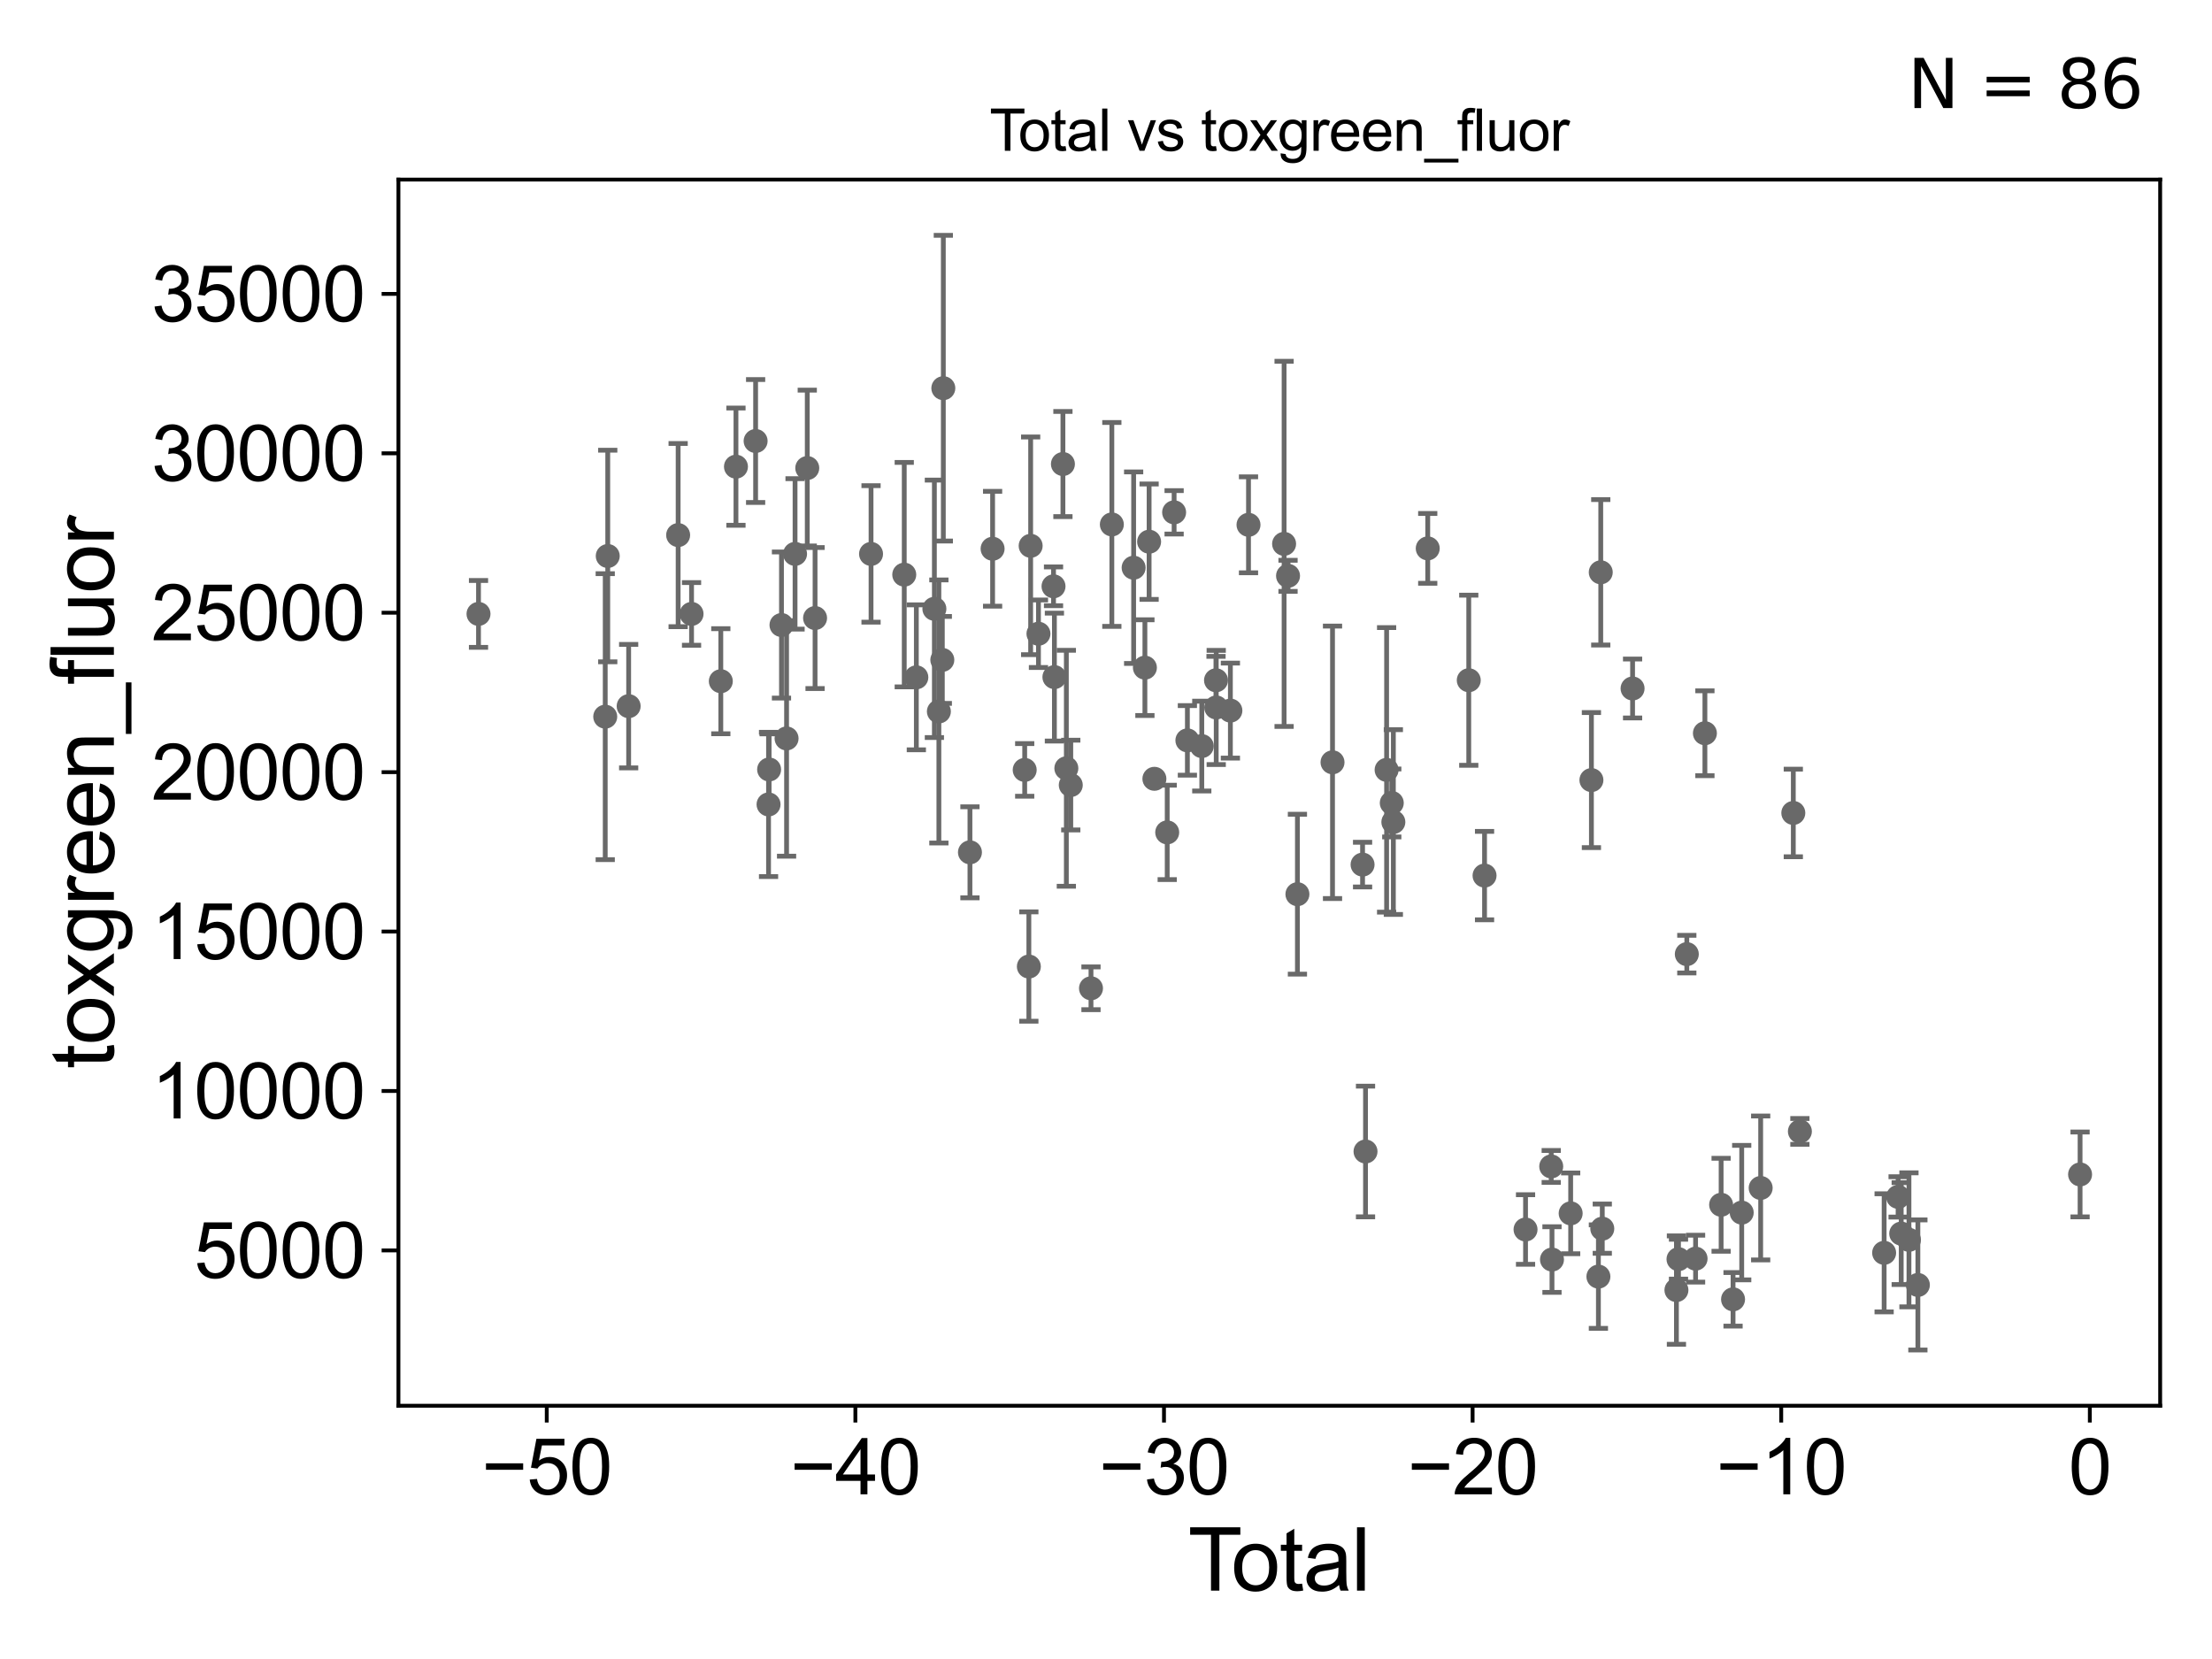 <?xml version="1.0" encoding="utf-8" standalone="no"?>
<!DOCTYPE svg PUBLIC "-//W3C//DTD SVG 1.1//EN"
  "http://www.w3.org/Graphics/SVG/1.1/DTD/svg11.dtd">
<svg xmlns:xlink="http://www.w3.org/1999/xlink" width="460.8pt" height="345.6pt" viewBox="0 0 460.8 345.6" xmlns="http://www.w3.org/2000/svg" version="1.1">
 <defs>
  <style type="text/css">*{stroke-linejoin: round; stroke-linecap: butt}</style>
 </defs>
 <g id="figure_1">
  <g id="patch_1">
   <path d="M 0 345.6 
L 460.8 345.6 
L 460.8 0 
L 0 0 
z
" style="fill: #ffffff"/>
  </g>
  <g id="axes_1">
   <g id="patch_2">
    <path d="M 83 292.84 
L 450 292.84 
L 450 37.411 
L 83 37.411 
z
" style="fill: #ffffff"/>
   </g>
   <g id="PathCollection_1">
    <defs>
     <path id="me4dfecbc84" d="M 0 1.118 
C 0.297 1.118 0.581 1 0.791 0.791 
C 1 0.581 1.118 0.297 1.118 0 
C 1.118 -0.297 1 -0.581 0.791 -0.791 
C 0.581 -1 0.297 -1.118 0 -1.118 
C -0.297 -1.118 -0.581 -1 -0.791 -0.791 
C -1 -0.581 -1.118 -0.297 -1.118 0 
C -1.118 0.297 -1 0.581 -0.791 0.791 
C -0.581 1 -0.297 1.118 0 1.118 
z
" style="stroke: #696969"/>
    </defs>
    <g clip-path="url(#pbbbe6fd659)">
     <use xlink:href="#me4dfecbc84" x="99.682" y="127.889" style="fill: #696969; stroke: #696969"/>
     <use xlink:href="#me4dfecbc84" x="323.147" y="242.99" style="fill: #696969; stroke: #696969"/>
     <use xlink:href="#me4dfecbc84" x="317.799" y="256.128" style="fill: #696969; stroke: #696969"/>
     <use xlink:href="#me4dfecbc84" x="309.259" y="182.4" style="fill: #696969; stroke: #696969"/>
     <use xlink:href="#me4dfecbc84" x="305.97" y="141.705" style="fill: #696969; stroke: #696969"/>
     <use xlink:href="#me4dfecbc84" x="297.424" y="114.24" style="fill: #696969; stroke: #696969"/>
     <use xlink:href="#me4dfecbc84" x="290.262" y="171.246" style="fill: #696969; stroke: #696969"/>
     <use xlink:href="#me4dfecbc84" x="289.932" y="167.273" style="fill: #696969; stroke: #696969"/>
     <use xlink:href="#me4dfecbc84" x="288.855" y="160.377" style="fill: #696969; stroke: #696969"/>
     <use xlink:href="#me4dfecbc84" x="284.463" y="239.878" style="fill: #696969; stroke: #696969"/>
     <use xlink:href="#me4dfecbc84" x="283.848" y="180.114" style="fill: #696969; stroke: #696969"/>
     <use xlink:href="#me4dfecbc84" x="277.588" y="158.804" style="fill: #696969; stroke: #696969"/>
     <use xlink:href="#me4dfecbc84" x="270.277" y="186.275" style="fill: #696969; stroke: #696969"/>
     <use xlink:href="#me4dfecbc84" x="268.321" y="119.957" style="fill: #696969; stroke: #696969"/>
     <use xlink:href="#me4dfecbc84" x="267.501" y="113.296" style="fill: #696969; stroke: #696969"/>
     <use xlink:href="#me4dfecbc84" x="260.087" y="109.328" style="fill: #696969; stroke: #696969"/>
     <use xlink:href="#me4dfecbc84" x="256.313" y="148.029" style="fill: #696969; stroke: #696969"/>
     <use xlink:href="#me4dfecbc84" x="253.361" y="147.376" style="fill: #696969; stroke: #696969"/>
     <use xlink:href="#me4dfecbc84" x="323.307" y="262.389" style="fill: #696969; stroke: #696969"/>
     <use xlink:href="#me4dfecbc84" x="327.198" y="252.763" style="fill: #696969; stroke: #696969"/>
     <use xlink:href="#me4dfecbc84" x="331.521" y="162.507" style="fill: #696969; stroke: #696969"/>
     <use xlink:href="#me4dfecbc84" x="332.977" y="265.941" style="fill: #696969; stroke: #696969"/>
     <use xlink:href="#me4dfecbc84" x="397.671" y="258.281" style="fill: #696969; stroke: #696969"/>
     <use xlink:href="#me4dfecbc84" x="396.057" y="256.977" style="fill: #696969; stroke: #696969"/>
     <use xlink:href="#me4dfecbc84" x="395.411" y="249.335" style="fill: #696969; stroke: #696969"/>
     <use xlink:href="#me4dfecbc84" x="392.499" y="260.989" style="fill: #696969; stroke: #696969"/>
     <use xlink:href="#me4dfecbc84" x="374.95" y="235.692" style="fill: #696969; stroke: #696969"/>
     <use xlink:href="#me4dfecbc84" x="373.58" y="169.353" style="fill: #696969; stroke: #696969"/>
     <use xlink:href="#me4dfecbc84" x="366.78" y="247.473" style="fill: #696969; stroke: #696969"/>
     <use xlink:href="#me4dfecbc84" x="362.83" y="252.611" style="fill: #696969; stroke: #696969"/>
     <use xlink:href="#me4dfecbc84" x="253.318" y="141.717" style="fill: #696969; stroke: #696969"/>
     <use xlink:href="#me4dfecbc84" x="361.026" y="270.675" style="fill: #696969; stroke: #696969"/>
     <use xlink:href="#me4dfecbc84" x="355.164" y="152.747" style="fill: #696969; stroke: #696969"/>
     <use xlink:href="#me4dfecbc84" x="353.221" y="262.199" style="fill: #696969; stroke: #696969"/>
     <use xlink:href="#me4dfecbc84" x="351.393" y="198.763" style="fill: #696969; stroke: #696969"/>
     <use xlink:href="#me4dfecbc84" x="349.662" y="262.309" style="fill: #696969; stroke: #696969"/>
     <use xlink:href="#me4dfecbc84" x="349.232" y="268.748" style="fill: #696969; stroke: #696969"/>
     <use xlink:href="#me4dfecbc84" x="340.096" y="143.425" style="fill: #696969; stroke: #696969"/>
     <use xlink:href="#me4dfecbc84" x="333.785" y="255.953" style="fill: #696969; stroke: #696969"/>
     <use xlink:href="#me4dfecbc84" x="333.467" y="119.222" style="fill: #696969; stroke: #696969"/>
     <use xlink:href="#me4dfecbc84" x="358.541" y="250.976" style="fill: #696969; stroke: #696969"/>
     <use xlink:href="#me4dfecbc84" x="250.354" y="155.423" style="fill: #696969; stroke: #696969"/>
     <use xlink:href="#me4dfecbc84" x="247.355" y="154.233" style="fill: #696969; stroke: #696969"/>
     <use xlink:href="#me4dfecbc84" x="244.59" y="106.73" style="fill: #696969; stroke: #696969"/>
     <use xlink:href="#me4dfecbc84" x="190.891" y="141.101" style="fill: #696969; stroke: #696969"/>
     <use xlink:href="#me4dfecbc84" x="188.372" y="119.709" style="fill: #696969; stroke: #696969"/>
     <use xlink:href="#me4dfecbc84" x="181.454" y="115.393" style="fill: #696969; stroke: #696969"/>
     <use xlink:href="#me4dfecbc84" x="169.794" y="128.748" style="fill: #696969; stroke: #696969"/>
     <use xlink:href="#me4dfecbc84" x="168.168" y="97.502" style="fill: #696969; stroke: #696969"/>
     <use xlink:href="#me4dfecbc84" x="165.625" y="115.387" style="fill: #696969; stroke: #696969"/>
     <use xlink:href="#me4dfecbc84" x="163.857" y="153.831" style="fill: #696969; stroke: #696969"/>
     <use xlink:href="#me4dfecbc84" x="162.797" y="130.203" style="fill: #696969; stroke: #696969"/>
     <use xlink:href="#me4dfecbc84" x="194.649" y="126.828" style="fill: #696969; stroke: #696969"/>
     <use xlink:href="#me4dfecbc84" x="160.222" y="160.298" style="fill: #696969; stroke: #696969"/>
     <use xlink:href="#me4dfecbc84" x="157.409" y="91.87" style="fill: #696969; stroke: #696969"/>
     <use xlink:href="#me4dfecbc84" x="153.314" y="97.216" style="fill: #696969; stroke: #696969"/>
     <use xlink:href="#me4dfecbc84" x="150.159" y="141.908" style="fill: #696969; stroke: #696969"/>
     <use xlink:href="#me4dfecbc84" x="144.063" y="127.89" style="fill: #696969; stroke: #696969"/>
     <use xlink:href="#me4dfecbc84" x="141.269" y="111.467" style="fill: #696969; stroke: #696969"/>
     <use xlink:href="#me4dfecbc84" x="130.961" y="147.105" style="fill: #696969; stroke: #696969"/>
     <use xlink:href="#me4dfecbc84" x="126.605" y="115.826" style="fill: #696969; stroke: #696969"/>
     <use xlink:href="#me4dfecbc84" x="126.081" y="149.296" style="fill: #696969; stroke: #696969"/>
     <use xlink:href="#me4dfecbc84" x="160.103" y="167.578" style="fill: #696969; stroke: #696969"/>
     <use xlink:href="#me4dfecbc84" x="399.53" y="267.679" style="fill: #696969; stroke: #696969"/>
     <use xlink:href="#me4dfecbc84" x="195.586" y="148.213" style="fill: #696969; stroke: #696969"/>
     <use xlink:href="#me4dfecbc84" x="196.512" y="80.864" style="fill: #696969; stroke: #696969"/>
     <use xlink:href="#me4dfecbc84" x="243.151" y="173.402" style="fill: #696969; stroke: #696969"/>
     <use xlink:href="#me4dfecbc84" x="240.482" y="162.238" style="fill: #696969; stroke: #696969"/>
     <use xlink:href="#me4dfecbc84" x="239.381" y="112.845" style="fill: #696969; stroke: #696969"/>
     <use xlink:href="#me4dfecbc84" x="238.505" y="139.081" style="fill: #696969; stroke: #696969"/>
     <use xlink:href="#me4dfecbc84" x="236.157" y="118.262" style="fill: #696969; stroke: #696969"/>
     <use xlink:href="#me4dfecbc84" x="231.618" y="109.251" style="fill: #696969; stroke: #696969"/>
     <use xlink:href="#me4dfecbc84" x="227.273" y="205.88" style="fill: #696969; stroke: #696969"/>
     <use xlink:href="#me4dfecbc84" x="223.062" y="163.542" style="fill: #696969; stroke: #696969"/>
     <use xlink:href="#me4dfecbc84" x="196.303" y="137.47" style="fill: #696969; stroke: #696969"/>
     <use xlink:href="#me4dfecbc84" x="222.139" y="160.047" style="fill: #696969; stroke: #696969"/>
     <use xlink:href="#me4dfecbc84" x="219.653" y="141.052" style="fill: #696969; stroke: #696969"/>
     <use xlink:href="#me4dfecbc84" x="219.468" y="122.14" style="fill: #696969; stroke: #696969"/>
     <use xlink:href="#me4dfecbc84" x="216.331" y="132.019" style="fill: #696969; stroke: #696969"/>
     <use xlink:href="#me4dfecbc84" x="214.704" y="113.705" style="fill: #696969; stroke: #696969"/>
     <use xlink:href="#me4dfecbc84" x="214.33" y="201.349" style="fill: #696969; stroke: #696969"/>
     <use xlink:href="#me4dfecbc84" x="213.463" y="160.387" style="fill: #696969; stroke: #696969"/>
     <use xlink:href="#me4dfecbc84" x="206.777" y="114.315" style="fill: #696969; stroke: #696969"/>
     <use xlink:href="#me4dfecbc84" x="202.058" y="177.555" style="fill: #696969; stroke: #696969"/>
     <use xlink:href="#me4dfecbc84" x="221.426" y="96.668" style="fill: #696969; stroke: #696969"/>
     <use xlink:href="#me4dfecbc84" x="433.318" y="244.657" style="fill: #696969; stroke: #696969"/>
    </g>
   </g>
   <g id="matplotlib.axis_1">
    <g id="xtick_1">
     <g id="line2d_1">
      <defs>
       <path id="m4e304332f7" d="M 0 0 
L 0 3.5 
" style="stroke: #000000; stroke-width: 0.8"/>
      </defs>
      <g>
       <use xlink:href="#m4e304332f7" x="113.9" y="292.84" style="stroke: #000000; stroke-width: 0.8"/>
      </g>
     </g>
     <g id="text_1">
      <!-- −50 -->
      <g transform="translate(100.33 311.293)scale(0.16 -0.16)">
       <defs>
        <path id="ArialMT-2212" d="M 3381 1997 
L 356 1997 
L 356 2522 
L 3381 2522 
L 3381 1997 
z
" transform="scale(0.016)"/>
        <path id="ArialMT-35" d="M 266 1200 
L 856 1250 
Q 922 819 1161 601 
Q 1400 384 1738 384 
Q 2144 384 2425 690 
Q 2706 997 2706 1503 
Q 2706 1984 2436 2262 
Q 2166 2541 1728 2541 
Q 1456 2541 1237 2417 
Q 1019 2294 894 2097 
L 366 2166 
L 809 4519 
L 3088 4519 
L 3088 3981 
L 1259 3981 
L 1013 2750 
Q 1425 3038 1878 3038 
Q 2478 3038 2890 2622 
Q 3303 2206 3303 1553 
Q 3303 931 2941 478 
Q 2500 -78 1738 -78 
Q 1113 -78 717 272 
Q 322 622 266 1200 
z
" transform="scale(0.016)"/>
        <path id="ArialMT-30" d="M 266 2259 
Q 266 3072 433 3567 
Q 600 4063 929 4331 
Q 1259 4600 1759 4600 
Q 2128 4600 2406 4451 
Q 2684 4303 2865 4023 
Q 3047 3744 3150 3342 
Q 3253 2941 3253 2259 
Q 3253 1453 3087 958 
Q 2922 463 2592 192 
Q 2263 -78 1759 -78 
Q 1097 -78 719 397 
Q 266 969 266 2259 
z
M 844 2259 
Q 844 1131 1108 757 
Q 1372 384 1759 384 
Q 2147 384 2411 759 
Q 2675 1134 2675 2259 
Q 2675 3391 2411 3762 
Q 2147 4134 1753 4134 
Q 1366 4134 1134 3806 
Q 844 3388 844 2259 
z
" transform="scale(0.016)"/>
       </defs>
       <use xlink:href="#ArialMT-2212"/>
       <use xlink:href="#ArialMT-35" x="58.398"/>
       <use xlink:href="#ArialMT-30" x="114.014"/>
      </g>
     </g>
    </g>
    <g id="xtick_2">
     <g id="line2d_2">
      <g>
       <use xlink:href="#m4e304332f7" x="178.19" y="292.84" style="stroke: #000000; stroke-width: 0.8"/>
      </g>
     </g>
     <g id="text_2">
      <!-- −40 -->
      <g transform="translate(164.62 311.293)scale(0.16 -0.16)">
       <defs>
        <path id="ArialMT-34" d="M 2069 0 
L 2069 1097 
L 81 1097 
L 81 1613 
L 2172 4581 
L 2631 4581 
L 2631 1613 
L 3250 1613 
L 3250 1097 
L 2631 1097 
L 2631 0 
L 2069 0 
z
M 2069 1613 
L 2069 3678 
L 634 1613 
L 2069 1613 
z
" transform="scale(0.016)"/>
       </defs>
       <use xlink:href="#ArialMT-2212"/>
       <use xlink:href="#ArialMT-34" x="58.398"/>
       <use xlink:href="#ArialMT-30" x="114.014"/>
      </g>
     </g>
    </g>
    <g id="xtick_3">
     <g id="line2d_3">
      <g>
       <use xlink:href="#m4e304332f7" x="242.48" y="292.84" style="stroke: #000000; stroke-width: 0.8"/>
      </g>
     </g>
     <g id="text_3">
      <!-- −30 -->
      <g transform="translate(228.91 311.293)scale(0.16 -0.16)">
       <defs>
        <path id="ArialMT-33" d="M 269 1209 
L 831 1284 
Q 928 806 1161 595 
Q 1394 384 1728 384 
Q 2125 384 2398 659 
Q 2672 934 2672 1341 
Q 2672 1728 2419 1979 
Q 2166 2231 1775 2231 
Q 1616 2231 1378 2169 
L 1441 2663 
Q 1497 2656 1531 2656 
Q 1891 2656 2178 2843 
Q 2466 3031 2466 3422 
Q 2466 3731 2256 3934 
Q 2047 4138 1716 4138 
Q 1388 4138 1169 3931 
Q 950 3725 888 3313 
L 325 3413 
Q 428 3978 793 4289 
Q 1159 4600 1703 4600 
Q 2078 4600 2393 4439 
Q 2709 4278 2876 4000 
Q 3044 3722 3044 3409 
Q 3044 3113 2884 2869 
Q 2725 2625 2413 2481 
Q 2819 2388 3044 2092 
Q 3269 1797 3269 1353 
Q 3269 753 2831 336 
Q 2394 -81 1725 -81 
Q 1122 -81 723 278 
Q 325 638 269 1209 
z
" transform="scale(0.016)"/>
       </defs>
       <use xlink:href="#ArialMT-2212"/>
       <use xlink:href="#ArialMT-33" x="58.398"/>
       <use xlink:href="#ArialMT-30" x="114.014"/>
      </g>
     </g>
    </g>
    <g id="xtick_4">
     <g id="line2d_4">
      <g>
       <use xlink:href="#m4e304332f7" x="306.77" y="292.84" style="stroke: #000000; stroke-width: 0.8"/>
      </g>
     </g>
     <g id="text_4">
      <!-- −20 -->
      <g transform="translate(293.2 311.293)scale(0.16 -0.16)">
       <defs>
        <path id="ArialMT-32" d="M 3222 541 
L 3222 0 
L 194 0 
Q 188 203 259 391 
Q 375 700 629 1000 
Q 884 1300 1366 1694 
Q 2113 2306 2375 2664 
Q 2638 3022 2638 3341 
Q 2638 3675 2398 3904 
Q 2159 4134 1775 4134 
Q 1369 4134 1125 3890 
Q 881 3647 878 3216 
L 300 3275 
Q 359 3922 746 4261 
Q 1134 4600 1788 4600 
Q 2447 4600 2831 4234 
Q 3216 3869 3216 3328 
Q 3216 3053 3103 2787 
Q 2991 2522 2730 2228 
Q 2469 1934 1863 1422 
Q 1356 997 1212 845 
Q 1069 694 975 541 
L 3222 541 
z
" transform="scale(0.016)"/>
       </defs>
       <use xlink:href="#ArialMT-2212"/>
       <use xlink:href="#ArialMT-32" x="58.398"/>
       <use xlink:href="#ArialMT-30" x="114.014"/>
      </g>
     </g>
    </g>
    <g id="xtick_5">
     <g id="line2d_5">
      <g>
       <use xlink:href="#m4e304332f7" x="371.06" y="292.84" style="stroke: #000000; stroke-width: 0.8"/>
      </g>
     </g>
     <g id="text_5">
      <!-- −10 -->
      <g transform="translate(357.49 311.293)scale(0.16 -0.16)">
       <defs>
        <path id="ArialMT-31" d="M 2384 0 
L 1822 0 
L 1822 3584 
Q 1619 3391 1289 3197 
Q 959 3003 697 2906 
L 697 3450 
Q 1169 3672 1522 3987 
Q 1875 4303 2022 4600 
L 2384 4600 
L 2384 0 
z
" transform="scale(0.016)"/>
       </defs>
       <use xlink:href="#ArialMT-2212"/>
       <use xlink:href="#ArialMT-31" x="58.398"/>
       <use xlink:href="#ArialMT-30" x="114.014"/>
      </g>
     </g>
    </g>
    <g id="xtick_6">
     <g id="line2d_6">
      <g>
       <use xlink:href="#m4e304332f7" x="435.35" y="292.84" style="stroke: #000000; stroke-width: 0.8"/>
      </g>
     </g>
     <g id="text_6">
      <!-- 0 -->
      <g transform="translate(430.901 311.293)scale(0.16 -0.16)">
       <use xlink:href="#ArialMT-30"/>
      </g>
     </g>
    </g>
    <g id="text_7">
     <!-- Total -->
     <g transform="translate(247.495 331.357)scale(0.18 -0.18)">
      <defs>
       <path id="ArialMT-54" d="M 1659 0 
L 1659 4041 
L 150 4041 
L 150 4581 
L 3781 4581 
L 3781 4041 
L 2266 4041 
L 2266 0 
L 1659 0 
z
" transform="scale(0.016)"/>
       <path id="ArialMT-6f" d="M 213 1659 
Q 213 2581 725 3025 
Q 1153 3394 1769 3394 
Q 2453 3394 2887 2945 
Q 3322 2497 3322 1706 
Q 3322 1066 3130 698 
Q 2938 331 2570 128 
Q 2203 -75 1769 -75 
Q 1072 -75 642 372 
Q 213 819 213 1659 
z
M 791 1659 
Q 791 1022 1069 705 
Q 1347 388 1769 388 
Q 2188 388 2466 706 
Q 2744 1025 2744 1678 
Q 2744 2294 2464 2611 
Q 2184 2928 1769 2928 
Q 1347 2928 1069 2612 
Q 791 2297 791 1659 
z
" transform="scale(0.016)"/>
       <path id="ArialMT-74" d="M 1650 503 
L 1731 6 
Q 1494 -44 1306 -44 
Q 1000 -44 831 53 
Q 663 150 594 308 
Q 525 466 525 972 
L 525 2881 
L 113 2881 
L 113 3319 
L 525 3319 
L 525 4141 
L 1084 4478 
L 1084 3319 
L 1650 3319 
L 1650 2881 
L 1084 2881 
L 1084 941 
Q 1084 700 1114 631 
Q 1144 563 1211 522 
Q 1278 481 1403 481 
Q 1497 481 1650 503 
z
" transform="scale(0.016)"/>
       <path id="ArialMT-61" d="M 2588 409 
Q 2275 144 1986 34 
Q 1697 -75 1366 -75 
Q 819 -75 525 192 
Q 231 459 231 875 
Q 231 1119 342 1320 
Q 453 1522 633 1644 
Q 813 1766 1038 1828 
Q 1203 1872 1538 1913 
Q 2219 1994 2541 2106 
Q 2544 2222 2544 2253 
Q 2544 2597 2384 2738 
Q 2169 2928 1744 2928 
Q 1347 2928 1158 2789 
Q 969 2650 878 2297 
L 328 2372 
Q 403 2725 575 2942 
Q 747 3159 1072 3276 
Q 1397 3394 1825 3394 
Q 2250 3394 2515 3294 
Q 2781 3194 2906 3042 
Q 3031 2891 3081 2659 
Q 3109 2516 3109 2141 
L 3109 1391 
Q 3109 606 3145 398 
Q 3181 191 3288 0 
L 2700 0 
Q 2613 175 2588 409 
z
M 2541 1666 
Q 2234 1541 1622 1453 
Q 1275 1403 1131 1340 
Q 988 1278 909 1158 
Q 831 1038 831 891 
Q 831 666 1001 516 
Q 1172 366 1500 366 
Q 1825 366 2078 508 
Q 2331 650 2450 897 
Q 2541 1088 2541 1459 
L 2541 1666 
z
" transform="scale(0.016)"/>
       <path id="ArialMT-6c" d="M 409 0 
L 409 4581 
L 972 4581 
L 972 0 
L 409 0 
z
" transform="scale(0.016)"/>
      </defs>
      <use xlink:href="#ArialMT-54"/>
      <use xlink:href="#ArialMT-6f" x="49.959"/>
      <use xlink:href="#ArialMT-74" x="105.574"/>
      <use xlink:href="#ArialMT-61" x="133.357"/>
      <use xlink:href="#ArialMT-6c" x="188.973"/>
     </g>
    </g>
   </g>
   <g id="matplotlib.axis_2">
    <g id="ytick_1">
     <g id="line2d_7">
      <defs>
       <path id="me3603cef25" d="M 0 0 
L -3.5 0 
" style="stroke: #000000; stroke-width: 0.8"/>
      </defs>
      <g>
       <use xlink:href="#me3603cef25" x="83" y="260.482" style="stroke: #000000; stroke-width: 0.8"/>
      </g>
     </g>
     <g id="text_8">
      <!-- 5000 -->
      <g transform="translate(40.41 266.208)scale(0.16 -0.16)">
       <use xlink:href="#ArialMT-35"/>
       <use xlink:href="#ArialMT-30" x="55.615"/>
       <use xlink:href="#ArialMT-30" x="111.23"/>
       <use xlink:href="#ArialMT-30" x="166.846"/>
      </g>
     </g>
    </g>
    <g id="ytick_2">
     <g id="line2d_8">
      <g>
       <use xlink:href="#me3603cef25" x="83" y="227.272" style="stroke: #000000; stroke-width: 0.8"/>
      </g>
     </g>
     <g id="text_9">
      <!-- 10000 -->
      <g transform="translate(31.512 232.998)scale(0.16 -0.16)">
       <use xlink:href="#ArialMT-31"/>
       <use xlink:href="#ArialMT-30" x="55.615"/>
       <use xlink:href="#ArialMT-30" x="111.23"/>
       <use xlink:href="#ArialMT-30" x="166.846"/>
       <use xlink:href="#ArialMT-30" x="222.461"/>
      </g>
     </g>
    </g>
    <g id="ytick_3">
     <g id="line2d_9">
      <g>
       <use xlink:href="#me3603cef25" x="83" y="194.062" style="stroke: #000000; stroke-width: 0.8"/>
      </g>
     </g>
     <g id="text_10">
      <!-- 15000 -->
      <g transform="translate(31.512 199.789)scale(0.16 -0.16)">
       <use xlink:href="#ArialMT-31"/>
       <use xlink:href="#ArialMT-35" x="55.615"/>
       <use xlink:href="#ArialMT-30" x="111.23"/>
       <use xlink:href="#ArialMT-30" x="166.846"/>
       <use xlink:href="#ArialMT-30" x="222.461"/>
      </g>
     </g>
    </g>
    <g id="ytick_4">
     <g id="line2d_10">
      <g>
       <use xlink:href="#me3603cef25" x="83" y="160.853" style="stroke: #000000; stroke-width: 0.8"/>
      </g>
     </g>
     <g id="text_11">
      <!-- 20000 -->
      <g transform="translate(31.512 166.579)scale(0.16 -0.16)">
       <use xlink:href="#ArialMT-32"/>
       <use xlink:href="#ArialMT-30" x="55.615"/>
       <use xlink:href="#ArialMT-30" x="111.23"/>
       <use xlink:href="#ArialMT-30" x="166.846"/>
       <use xlink:href="#ArialMT-30" x="222.461"/>
      </g>
     </g>
    </g>
    <g id="ytick_5">
     <g id="line2d_11">
      <g>
       <use xlink:href="#me3603cef25" x="83" y="127.643" style="stroke: #000000; stroke-width: 0.8"/>
      </g>
     </g>
     <g id="text_12">
      <!-- 25000 -->
      <g transform="translate(31.512 133.369)scale(0.16 -0.16)">
       <use xlink:href="#ArialMT-32"/>
       <use xlink:href="#ArialMT-35" x="55.615"/>
       <use xlink:href="#ArialMT-30" x="111.23"/>
       <use xlink:href="#ArialMT-30" x="166.846"/>
       <use xlink:href="#ArialMT-30" x="222.461"/>
      </g>
     </g>
    </g>
    <g id="ytick_6">
     <g id="line2d_12">
      <g>
       <use xlink:href="#me3603cef25" x="83" y="94.433" style="stroke: #000000; stroke-width: 0.8"/>
      </g>
     </g>
     <g id="text_13">
      <!-- 30000 -->
      <g transform="translate(31.512 100.16)scale(0.16 -0.16)">
       <use xlink:href="#ArialMT-33"/>
       <use xlink:href="#ArialMT-30" x="55.615"/>
       <use xlink:href="#ArialMT-30" x="111.23"/>
       <use xlink:href="#ArialMT-30" x="166.846"/>
       <use xlink:href="#ArialMT-30" x="222.461"/>
      </g>
     </g>
    </g>
    <g id="ytick_7">
     <g id="line2d_13">
      <g>
       <use xlink:href="#me3603cef25" x="83" y="61.224" style="stroke: #000000; stroke-width: 0.8"/>
      </g>
     </g>
     <g id="text_14">
      <!-- 35000 -->
      <g transform="translate(31.512 66.95)scale(0.16 -0.16)">
       <use xlink:href="#ArialMT-33"/>
       <use xlink:href="#ArialMT-35" x="55.615"/>
       <use xlink:href="#ArialMT-30" x="111.23"/>
       <use xlink:href="#ArialMT-30" x="166.846"/>
       <use xlink:href="#ArialMT-30" x="222.461"/>
      </g>
     </g>
    </g>
    <g id="text_15">
     <!-- toxgreen_fluor -->
     <g transform="translate(23.724 222.658)rotate(-90)scale(0.18 -0.18)">
      <defs>
       <path id="ArialMT-78" d="M 47 0 
L 1259 1725 
L 138 3319 
L 841 3319 
L 1350 2541 
Q 1494 2319 1581 2169 
Q 1719 2375 1834 2534 
L 2394 3319 
L 3066 3319 
L 1919 1756 
L 3153 0 
L 2463 0 
L 1781 1031 
L 1600 1309 
L 728 0 
L 47 0 
z
" transform="scale(0.016)"/>
       <path id="ArialMT-67" d="M 319 -275 
L 866 -356 
Q 900 -609 1056 -725 
Q 1266 -881 1628 -881 
Q 2019 -881 2231 -725 
Q 2444 -569 2519 -288 
Q 2563 -116 2559 434 
Q 2191 0 1641 0 
Q 956 0 581 494 
Q 206 988 206 1678 
Q 206 2153 378 2554 
Q 550 2956 876 3175 
Q 1203 3394 1644 3394 
Q 2231 3394 2613 2919 
L 2613 3319 
L 3131 3319 
L 3131 450 
Q 3131 -325 2973 -648 
Q 2816 -972 2473 -1159 
Q 2131 -1347 1631 -1347 
Q 1038 -1347 672 -1080 
Q 306 -813 319 -275 
z
M 784 1719 
Q 784 1066 1043 766 
Q 1303 466 1694 466 
Q 2081 466 2343 764 
Q 2606 1063 2606 1700 
Q 2606 2309 2336 2618 
Q 2066 2928 1684 2928 
Q 1309 2928 1046 2623 
Q 784 2319 784 1719 
z
" transform="scale(0.016)"/>
       <path id="ArialMT-72" d="M 416 0 
L 416 3319 
L 922 3319 
L 922 2816 
Q 1116 3169 1280 3281 
Q 1444 3394 1641 3394 
Q 1925 3394 2219 3213 
L 2025 2691 
Q 1819 2813 1613 2813 
Q 1428 2813 1281 2702 
Q 1134 2591 1072 2394 
Q 978 2094 978 1738 
L 978 0 
L 416 0 
z
" transform="scale(0.016)"/>
       <path id="ArialMT-65" d="M 2694 1069 
L 3275 997 
Q 3138 488 2766 206 
Q 2394 -75 1816 -75 
Q 1088 -75 661 373 
Q 234 822 234 1631 
Q 234 2469 665 2931 
Q 1097 3394 1784 3394 
Q 2450 3394 2872 2941 
Q 3294 2488 3294 1666 
Q 3294 1616 3291 1516 
L 816 1516 
Q 847 969 1125 678 
Q 1403 388 1819 388 
Q 2128 388 2347 550 
Q 2566 713 2694 1069 
z
M 847 1978 
L 2700 1978 
Q 2663 2397 2488 2606 
Q 2219 2931 1791 2931 
Q 1403 2931 1139 2672 
Q 875 2413 847 1978 
z
" transform="scale(0.016)"/>
       <path id="ArialMT-6e" d="M 422 0 
L 422 3319 
L 928 3319 
L 928 2847 
Q 1294 3394 1984 3394 
Q 2284 3394 2536 3286 
Q 2788 3178 2913 3003 
Q 3038 2828 3088 2588 
Q 3119 2431 3119 2041 
L 3119 0 
L 2556 0 
L 2556 2019 
Q 2556 2363 2490 2533 
Q 2425 2703 2258 2804 
Q 2091 2906 1866 2906 
Q 1506 2906 1245 2678 
Q 984 2450 984 1813 
L 984 0 
L 422 0 
z
" transform="scale(0.016)"/>
       <path id="ArialMT-5f" d="M -97 -1272 
L -97 -866 
L 3631 -866 
L 3631 -1272 
L -97 -1272 
z
" transform="scale(0.016)"/>
       <path id="ArialMT-66" d="M 556 0 
L 556 2881 
L 59 2881 
L 59 3319 
L 556 3319 
L 556 3672 
Q 556 4006 616 4169 
Q 697 4388 901 4523 
Q 1106 4659 1475 4659 
Q 1713 4659 2000 4603 
L 1916 4113 
Q 1741 4144 1584 4144 
Q 1328 4144 1222 4034 
Q 1116 3925 1116 3625 
L 1116 3319 
L 1763 3319 
L 1763 2881 
L 1116 2881 
L 1116 0 
L 556 0 
z
" transform="scale(0.016)"/>
       <path id="ArialMT-75" d="M 2597 0 
L 2597 488 
Q 2209 -75 1544 -75 
Q 1250 -75 995 37 
Q 741 150 617 320 
Q 494 491 444 738 
Q 409 903 409 1263 
L 409 3319 
L 972 3319 
L 972 1478 
Q 972 1038 1006 884 
Q 1059 663 1231 536 
Q 1403 409 1656 409 
Q 1909 409 2131 539 
Q 2353 669 2445 892 
Q 2538 1116 2538 1541 
L 2538 3319 
L 3100 3319 
L 3100 0 
L 2597 0 
z
" transform="scale(0.016)"/>
      </defs>
      <use xlink:href="#ArialMT-74"/>
      <use xlink:href="#ArialMT-6f" x="27.783"/>
      <use xlink:href="#ArialMT-78" x="83.398"/>
      <use xlink:href="#ArialMT-67" x="133.398"/>
      <use xlink:href="#ArialMT-72" x="189.014"/>
      <use xlink:href="#ArialMT-65" x="222.314"/>
      <use xlink:href="#ArialMT-65" x="277.93"/>
      <use xlink:href="#ArialMT-6e" x="333.545"/>
      <use xlink:href="#ArialMT-5f" x="389.16"/>
      <use xlink:href="#ArialMT-66" x="444.775"/>
      <use xlink:href="#ArialMT-6c" x="472.559"/>
      <use xlink:href="#ArialMT-75" x="494.775"/>
      <use xlink:href="#ArialMT-6f" x="550.391"/>
      <use xlink:href="#ArialMT-72" x="606.006"/>
     </g>
    </g>
   </g>
   <g id="LineCollection_1">
    <path d="M 99.682 134.852 
L 99.682 120.925 
" clip-path="url(#pbbbe6fd659)" style="fill: none; stroke: #696969"/>
    <path d="M 323.147 246.316 
L 323.147 239.664 
" clip-path="url(#pbbbe6fd659)" style="fill: none; stroke: #696969"/>
    <path d="M 317.799 263.375 
L 317.799 248.882 
" clip-path="url(#pbbbe6fd659)" style="fill: none; stroke: #696969"/>
    <path d="M 309.259 191.61 
L 309.259 173.19 
" clip-path="url(#pbbbe6fd659)" style="fill: none; stroke: #696969"/>
    <path d="M 305.97 159.423 
L 305.97 123.986 
" clip-path="url(#pbbbe6fd659)" style="fill: none; stroke: #696969"/>
    <path d="M 297.424 121.513 
L 297.424 106.966 
" clip-path="url(#pbbbe6fd659)" style="fill: none; stroke: #696969"/>
    <path d="M 290.262 190.491 
L 290.262 152.001 
" clip-path="url(#pbbbe6fd659)" style="fill: none; stroke: #696969"/>
    <path d="M 289.932 174.351 
L 289.932 160.196 
" clip-path="url(#pbbbe6fd659)" style="fill: none; stroke: #696969"/>
    <path d="M 288.855 190.018 
L 288.855 130.736 
" clip-path="url(#pbbbe6fd659)" style="fill: none; stroke: #696969"/>
    <path d="M 284.463 253.488 
L 284.463 226.269 
" clip-path="url(#pbbbe6fd659)" style="fill: none; stroke: #696969"/>
    <path d="M 283.848 184.767 
L 283.848 175.461 
" clip-path="url(#pbbbe6fd659)" style="fill: none; stroke: #696969"/>
    <path d="M 277.588 187.183 
L 277.588 130.424 
" clip-path="url(#pbbbe6fd659)" style="fill: none; stroke: #696969"/>
    <path d="M 270.277 202.929 
L 270.277 169.622 
" clip-path="url(#pbbbe6fd659)" style="fill: none; stroke: #696969"/>
    <path d="M 268.321 123.197 
L 268.321 116.718 
" clip-path="url(#pbbbe6fd659)" style="fill: none; stroke: #696969"/>
    <path d="M 267.501 151.336 
L 267.501 75.257 
" clip-path="url(#pbbbe6fd659)" style="fill: none; stroke: #696969"/>
    <path d="M 260.087 119.326 
L 260.087 99.33 
" clip-path="url(#pbbbe6fd659)" style="fill: none; stroke: #696969"/>
    <path d="M 256.313 157.924 
L 256.313 138.134 
" clip-path="url(#pbbbe6fd659)" style="fill: none; stroke: #696969"/>
    <path d="M 253.361 159.267 
L 253.361 135.486 
" clip-path="url(#pbbbe6fd659)" style="fill: none; stroke: #696969"/>
    <path d="M 323.307 269.222 
L 323.307 255.555 
" clip-path="url(#pbbbe6fd659)" style="fill: none; stroke: #696969"/>
    <path d="M 327.198 261.172 
L 327.198 244.354 
" clip-path="url(#pbbbe6fd659)" style="fill: none; stroke: #696969"/>
    <path d="M 331.521 176.575 
L 331.521 148.438 
" clip-path="url(#pbbbe6fd659)" style="fill: none; stroke: #696969"/>
    <path d="M 332.977 276.722 
L 332.977 255.16 
" clip-path="url(#pbbbe6fd659)" style="fill: none; stroke: #696969"/>
    <path d="M 397.671 272.241 
L 397.671 244.321 
" clip-path="url(#pbbbe6fd659)" style="fill: none; stroke: #696969"/>
    <path d="M 396.057 267.589 
L 396.057 246.366 
" clip-path="url(#pbbbe6fd659)" style="fill: none; stroke: #696969"/>
    <path d="M 395.411 253.538 
L 395.411 245.133 
" clip-path="url(#pbbbe6fd659)" style="fill: none; stroke: #696969"/>
    <path d="M 392.499 273.295 
L 392.499 248.683 
" clip-path="url(#pbbbe6fd659)" style="fill: none; stroke: #696969"/>
    <path d="M 374.95 238.379 
L 374.95 233.005 
" clip-path="url(#pbbbe6fd659)" style="fill: none; stroke: #696969"/>
    <path d="M 373.58 178.476 
L 373.58 160.229 
" clip-path="url(#pbbbe6fd659)" style="fill: none; stroke: #696969"/>
    <path d="M 366.78 262.465 
L 366.78 232.482 
" clip-path="url(#pbbbe6fd659)" style="fill: none; stroke: #696969"/>
    <path d="M 362.83 266.622 
L 362.83 238.6 
" clip-path="url(#pbbbe6fd659)" style="fill: none; stroke: #696969"/>
    <path d="M 253.318 146.701 
L 253.318 136.733 
" clip-path="url(#pbbbe6fd659)" style="fill: none; stroke: #696969"/>
    <path d="M 361.026 276.253 
L 361.026 265.097 
" clip-path="url(#pbbbe6fd659)" style="fill: none; stroke: #696969"/>
    <path d="M 355.164 161.585 
L 355.164 143.909 
" clip-path="url(#pbbbe6fd659)" style="fill: none; stroke: #696969"/>
    <path d="M 353.221 267.084 
L 353.221 257.314 
" clip-path="url(#pbbbe6fd659)" style="fill: none; stroke: #696969"/>
    <path d="M 351.393 202.684 
L 351.393 194.842 
" clip-path="url(#pbbbe6fd659)" style="fill: none; stroke: #696969"/>
    <path d="M 349.662 266.459 
L 349.662 258.159 
" clip-path="url(#pbbbe6fd659)" style="fill: none; stroke: #696969"/>
    <path d="M 349.232 280.038 
L 349.232 257.459 
" clip-path="url(#pbbbe6fd659)" style="fill: none; stroke: #696969"/>
    <path d="M 340.096 149.56 
L 340.096 137.291 
" clip-path="url(#pbbbe6fd659)" style="fill: none; stroke: #696969"/>
    <path d="M 333.785 261.083 
L 333.785 250.824 
" clip-path="url(#pbbbe6fd659)" style="fill: none; stroke: #696969"/>
    <path d="M 333.467 134.371 
L 333.467 104.074 
" clip-path="url(#pbbbe6fd659)" style="fill: none; stroke: #696969"/>
    <path d="M 358.541 260.66 
L 358.541 241.293 
" clip-path="url(#pbbbe6fd659)" style="fill: none; stroke: #696969"/>
    <path d="M 250.354 164.78 
L 250.354 146.066 
" clip-path="url(#pbbbe6fd659)" style="fill: none; stroke: #696969"/>
    <path d="M 247.355 161.48 
L 247.355 146.987 
" clip-path="url(#pbbbe6fd659)" style="fill: none; stroke: #696969"/>
    <path d="M 244.59 111.253 
L 244.59 102.207 
" clip-path="url(#pbbbe6fd659)" style="fill: none; stroke: #696969"/>
    <path d="M 190.891 156.2 
L 190.891 126.001 
" clip-path="url(#pbbbe6fd659)" style="fill: none; stroke: #696969"/>
    <path d="M 188.372 143.087 
L 188.372 96.331 
" clip-path="url(#pbbbe6fd659)" style="fill: none; stroke: #696969"/>
    <path d="M 181.454 129.611 
L 181.454 101.175 
" clip-path="url(#pbbbe6fd659)" style="fill: none; stroke: #696969"/>
    <path d="M 169.794 143.437 
L 169.794 114.06 
" clip-path="url(#pbbbe6fd659)" style="fill: none; stroke: #696969"/>
    <path d="M 168.168 113.732 
L 168.168 81.272 
" clip-path="url(#pbbbe6fd659)" style="fill: none; stroke: #696969"/>
    <path d="M 165.625 131.057 
L 165.625 99.716 
" clip-path="url(#pbbbe6fd659)" style="fill: none; stroke: #696969"/>
    <path d="M 163.857 178.359 
L 163.857 129.302 
" clip-path="url(#pbbbe6fd659)" style="fill: none; stroke: #696969"/>
    <path d="M 162.797 145.422 
L 162.797 114.984 
" clip-path="url(#pbbbe6fd659)" style="fill: none; stroke: #696969"/>
    <path d="M 194.649 153.644 
L 194.649 100.012 
" clip-path="url(#pbbbe6fd659)" style="fill: none; stroke: #696969"/>
    <path d="M 160.222 167.72 
L 160.222 152.876 
" clip-path="url(#pbbbe6fd659)" style="fill: none; stroke: #696969"/>
    <path d="M 157.409 104.676 
L 157.409 79.064 
" clip-path="url(#pbbbe6fd659)" style="fill: none; stroke: #696969"/>
    <path d="M 153.314 109.426 
L 153.314 85.006 
" clip-path="url(#pbbbe6fd659)" style="fill: none; stroke: #696969"/>
    <path d="M 150.159 152.853 
L 150.159 130.964 
" clip-path="url(#pbbbe6fd659)" style="fill: none; stroke: #696969"/>
    <path d="M 144.063 134.419 
L 144.063 121.361 
" clip-path="url(#pbbbe6fd659)" style="fill: none; stroke: #696969"/>
    <path d="M 141.269 130.549 
L 141.269 92.384 
" clip-path="url(#pbbbe6fd659)" style="fill: none; stroke: #696969"/>
    <path d="M 130.961 159.967 
L 130.961 134.242 
" clip-path="url(#pbbbe6fd659)" style="fill: none; stroke: #696969"/>
    <path d="M 126.605 137.866 
L 126.605 93.786 
" clip-path="url(#pbbbe6fd659)" style="fill: none; stroke: #696969"/>
    <path d="M 126.081 179.083 
L 126.081 119.509 
" clip-path="url(#pbbbe6fd659)" style="fill: none; stroke: #696969"/>
    <path d="M 160.103 182.606 
L 160.103 152.551 
" clip-path="url(#pbbbe6fd659)" style="fill: none; stroke: #696969"/>
    <path d="M 399.53 281.23 
L 399.53 254.128 
" clip-path="url(#pbbbe6fd659)" style="fill: none; stroke: #696969"/>
    <path d="M 195.586 175.614 
L 195.586 120.813 
" clip-path="url(#pbbbe6fd659)" style="fill: none; stroke: #696969"/>
    <path d="M 196.512 112.707 
L 196.512 49.022 
" clip-path="url(#pbbbe6fd659)" style="fill: none; stroke: #696969"/>
    <path d="M 243.151 183.233 
L 243.151 163.572 
" clip-path="url(#pbbbe6fd659)" style="fill: none; stroke: #696969"/>
    <path d="M 240.482 162.691 
L 240.482 161.784 
" clip-path="url(#pbbbe6fd659)" style="fill: none; stroke: #696969"/>
    <path d="M 239.381 124.866 
L 239.381 100.824 
" clip-path="url(#pbbbe6fd659)" style="fill: none; stroke: #696969"/>
    <path d="M 238.505 149.054 
L 238.505 129.108 
" clip-path="url(#pbbbe6fd659)" style="fill: none; stroke: #696969"/>
    <path d="M 236.157 138.213 
L 236.157 98.312 
" clip-path="url(#pbbbe6fd659)" style="fill: none; stroke: #696969"/>
    <path d="M 231.618 130.486 
L 231.618 88.016 
" clip-path="url(#pbbbe6fd659)" style="fill: none; stroke: #696969"/>
    <path d="M 227.273 210.335 
L 227.273 201.425 
" clip-path="url(#pbbbe6fd659)" style="fill: none; stroke: #696969"/>
    <path d="M 223.062 172.893 
L 223.062 154.192 
" clip-path="url(#pbbbe6fd659)" style="fill: none; stroke: #696969"/>
    <path d="M 196.303 146.524 
L 196.303 128.416 
" clip-path="url(#pbbbe6fd659)" style="fill: none; stroke: #696969"/>
    <path d="M 222.139 184.624 
L 222.139 135.47 
" clip-path="url(#pbbbe6fd659)" style="fill: none; stroke: #696969"/>
    <path d="M 219.653 154.374 
L 219.653 127.73 
" clip-path="url(#pbbbe6fd659)" style="fill: none; stroke: #696969"/>
    <path d="M 219.468 126.182 
L 219.468 118.099 
" clip-path="url(#pbbbe6fd659)" style="fill: none; stroke: #696969"/>
    <path d="M 216.331 139.05 
L 216.331 124.987 
" clip-path="url(#pbbbe6fd659)" style="fill: none; stroke: #696969"/>
    <path d="M 214.704 136.378 
L 214.704 91.031 
" clip-path="url(#pbbbe6fd659)" style="fill: none; stroke: #696969"/>
    <path d="M 214.33 212.74 
L 214.33 189.958 
" clip-path="url(#pbbbe6fd659)" style="fill: none; stroke: #696969"/>
    <path d="M 213.463 165.869 
L 213.463 154.904 
" clip-path="url(#pbbbe6fd659)" style="fill: none; stroke: #696969"/>
    <path d="M 206.777 126.277 
L 206.777 102.354 
" clip-path="url(#pbbbe6fd659)" style="fill: none; stroke: #696969"/>
    <path d="M 202.058 187.037 
L 202.058 168.072 
" clip-path="url(#pbbbe6fd659)" style="fill: none; stroke: #696969"/>
    <path d="M 221.426 107.62 
L 221.426 85.715 
" clip-path="url(#pbbbe6fd659)" style="fill: none; stroke: #696969"/>
    <path d="M 433.318 253.497 
L 433.318 235.818 
" clip-path="url(#pbbbe6fd659)" style="fill: none; stroke: #696969"/>
   </g>
   <g id="line2d_14">
    <defs>
     <path id="m45ad115cea" d="M 2 0 
L -2 -0 
" style="stroke: #696969"/>
    </defs>
    <g clip-path="url(#pbbbe6fd659)">
     <use xlink:href="#m45ad115cea" x="99.682" y="134.852" style="fill: #696969; stroke: #696969"/>
     <use xlink:href="#m45ad115cea" x="323.147" y="246.316" style="fill: #696969; stroke: #696969"/>
     <use xlink:href="#m45ad115cea" x="317.799" y="263.375" style="fill: #696969; stroke: #696969"/>
     <use xlink:href="#m45ad115cea" x="309.259" y="191.61" style="fill: #696969; stroke: #696969"/>
     <use xlink:href="#m45ad115cea" x="305.97" y="159.423" style="fill: #696969; stroke: #696969"/>
     <use xlink:href="#m45ad115cea" x="297.424" y="121.513" style="fill: #696969; stroke: #696969"/>
     <use xlink:href="#m45ad115cea" x="290.262" y="190.491" style="fill: #696969; stroke: #696969"/>
     <use xlink:href="#m45ad115cea" x="289.932" y="174.351" style="fill: #696969; stroke: #696969"/>
     <use xlink:href="#m45ad115cea" x="288.855" y="190.018" style="fill: #696969; stroke: #696969"/>
     <use xlink:href="#m45ad115cea" x="284.463" y="253.488" style="fill: #696969; stroke: #696969"/>
     <use xlink:href="#m45ad115cea" x="283.848" y="184.767" style="fill: #696969; stroke: #696969"/>
     <use xlink:href="#m45ad115cea" x="277.588" y="187.183" style="fill: #696969; stroke: #696969"/>
     <use xlink:href="#m45ad115cea" x="270.277" y="202.929" style="fill: #696969; stroke: #696969"/>
     <use xlink:href="#m45ad115cea" x="268.321" y="123.197" style="fill: #696969; stroke: #696969"/>
     <use xlink:href="#m45ad115cea" x="267.501" y="151.336" style="fill: #696969; stroke: #696969"/>
     <use xlink:href="#m45ad115cea" x="260.087" y="119.326" style="fill: #696969; stroke: #696969"/>
     <use xlink:href="#m45ad115cea" x="256.313" y="157.924" style="fill: #696969; stroke: #696969"/>
     <use xlink:href="#m45ad115cea" x="253.361" y="159.267" style="fill: #696969; stroke: #696969"/>
     <use xlink:href="#m45ad115cea" x="323.307" y="269.222" style="fill: #696969; stroke: #696969"/>
     <use xlink:href="#m45ad115cea" x="327.198" y="261.172" style="fill: #696969; stroke: #696969"/>
     <use xlink:href="#m45ad115cea" x="331.521" y="176.575" style="fill: #696969; stroke: #696969"/>
     <use xlink:href="#m45ad115cea" x="332.977" y="276.722" style="fill: #696969; stroke: #696969"/>
     <use xlink:href="#m45ad115cea" x="397.671" y="272.241" style="fill: #696969; stroke: #696969"/>
     <use xlink:href="#m45ad115cea" x="396.057" y="267.589" style="fill: #696969; stroke: #696969"/>
     <use xlink:href="#m45ad115cea" x="395.411" y="253.538" style="fill: #696969; stroke: #696969"/>
     <use xlink:href="#m45ad115cea" x="392.499" y="273.295" style="fill: #696969; stroke: #696969"/>
     <use xlink:href="#m45ad115cea" x="374.95" y="238.379" style="fill: #696969; stroke: #696969"/>
     <use xlink:href="#m45ad115cea" x="373.58" y="178.476" style="fill: #696969; stroke: #696969"/>
     <use xlink:href="#m45ad115cea" x="366.78" y="262.465" style="fill: #696969; stroke: #696969"/>
     <use xlink:href="#m45ad115cea" x="362.83" y="266.622" style="fill: #696969; stroke: #696969"/>
     <use xlink:href="#m45ad115cea" x="253.318" y="146.701" style="fill: #696969; stroke: #696969"/>
     <use xlink:href="#m45ad115cea" x="361.026" y="276.253" style="fill: #696969; stroke: #696969"/>
     <use xlink:href="#m45ad115cea" x="355.164" y="161.585" style="fill: #696969; stroke: #696969"/>
     <use xlink:href="#m45ad115cea" x="353.221" y="267.084" style="fill: #696969; stroke: #696969"/>
     <use xlink:href="#m45ad115cea" x="351.393" y="202.684" style="fill: #696969; stroke: #696969"/>
     <use xlink:href="#m45ad115cea" x="349.662" y="266.459" style="fill: #696969; stroke: #696969"/>
     <use xlink:href="#m45ad115cea" x="349.232" y="280.038" style="fill: #696969; stroke: #696969"/>
     <use xlink:href="#m45ad115cea" x="340.096" y="149.56" style="fill: #696969; stroke: #696969"/>
     <use xlink:href="#m45ad115cea" x="333.785" y="261.083" style="fill: #696969; stroke: #696969"/>
     <use xlink:href="#m45ad115cea" x="333.467" y="134.371" style="fill: #696969; stroke: #696969"/>
     <use xlink:href="#m45ad115cea" x="358.541" y="260.66" style="fill: #696969; stroke: #696969"/>
     <use xlink:href="#m45ad115cea" x="250.354" y="164.78" style="fill: #696969; stroke: #696969"/>
     <use xlink:href="#m45ad115cea" x="247.355" y="161.48" style="fill: #696969; stroke: #696969"/>
     <use xlink:href="#m45ad115cea" x="244.59" y="111.253" style="fill: #696969; stroke: #696969"/>
     <use xlink:href="#m45ad115cea" x="190.891" y="156.2" style="fill: #696969; stroke: #696969"/>
     <use xlink:href="#m45ad115cea" x="188.372" y="143.087" style="fill: #696969; stroke: #696969"/>
     <use xlink:href="#m45ad115cea" x="181.454" y="129.611" style="fill: #696969; stroke: #696969"/>
     <use xlink:href="#m45ad115cea" x="169.794" y="143.437" style="fill: #696969; stroke: #696969"/>
     <use xlink:href="#m45ad115cea" x="168.168" y="113.732" style="fill: #696969; stroke: #696969"/>
     <use xlink:href="#m45ad115cea" x="165.625" y="131.057" style="fill: #696969; stroke: #696969"/>
     <use xlink:href="#m45ad115cea" x="163.857" y="178.359" style="fill: #696969; stroke: #696969"/>
     <use xlink:href="#m45ad115cea" x="162.797" y="145.422" style="fill: #696969; stroke: #696969"/>
     <use xlink:href="#m45ad115cea" x="194.649" y="153.644" style="fill: #696969; stroke: #696969"/>
     <use xlink:href="#m45ad115cea" x="160.222" y="167.72" style="fill: #696969; stroke: #696969"/>
     <use xlink:href="#m45ad115cea" x="157.409" y="104.676" style="fill: #696969; stroke: #696969"/>
     <use xlink:href="#m45ad115cea" x="153.314" y="109.426" style="fill: #696969; stroke: #696969"/>
     <use xlink:href="#m45ad115cea" x="150.159" y="152.853" style="fill: #696969; stroke: #696969"/>
     <use xlink:href="#m45ad115cea" x="144.063" y="134.419" style="fill: #696969; stroke: #696969"/>
     <use xlink:href="#m45ad115cea" x="141.269" y="130.549" style="fill: #696969; stroke: #696969"/>
     <use xlink:href="#m45ad115cea" x="130.961" y="159.967" style="fill: #696969; stroke: #696969"/>
     <use xlink:href="#m45ad115cea" x="126.605" y="137.866" style="fill: #696969; stroke: #696969"/>
     <use xlink:href="#m45ad115cea" x="126.081" y="179.083" style="fill: #696969; stroke: #696969"/>
     <use xlink:href="#m45ad115cea" x="160.103" y="182.606" style="fill: #696969; stroke: #696969"/>
     <use xlink:href="#m45ad115cea" x="399.53" y="281.23" style="fill: #696969; stroke: #696969"/>
     <use xlink:href="#m45ad115cea" x="195.586" y="175.614" style="fill: #696969; stroke: #696969"/>
     <use xlink:href="#m45ad115cea" x="196.512" y="112.707" style="fill: #696969; stroke: #696969"/>
     <use xlink:href="#m45ad115cea" x="243.151" y="183.233" style="fill: #696969; stroke: #696969"/>
     <use xlink:href="#m45ad115cea" x="240.482" y="162.691" style="fill: #696969; stroke: #696969"/>
     <use xlink:href="#m45ad115cea" x="239.381" y="124.866" style="fill: #696969; stroke: #696969"/>
     <use xlink:href="#m45ad115cea" x="238.505" y="149.054" style="fill: #696969; stroke: #696969"/>
     <use xlink:href="#m45ad115cea" x="236.157" y="138.213" style="fill: #696969; stroke: #696969"/>
     <use xlink:href="#m45ad115cea" x="231.618" y="130.486" style="fill: #696969; stroke: #696969"/>
     <use xlink:href="#m45ad115cea" x="227.273" y="210.335" style="fill: #696969; stroke: #696969"/>
     <use xlink:href="#m45ad115cea" x="223.062" y="172.893" style="fill: #696969; stroke: #696969"/>
     <use xlink:href="#m45ad115cea" x="196.303" y="146.524" style="fill: #696969; stroke: #696969"/>
     <use xlink:href="#m45ad115cea" x="222.139" y="184.624" style="fill: #696969; stroke: #696969"/>
     <use xlink:href="#m45ad115cea" x="219.653" y="154.374" style="fill: #696969; stroke: #696969"/>
     <use xlink:href="#m45ad115cea" x="219.468" y="126.182" style="fill: #696969; stroke: #696969"/>
     <use xlink:href="#m45ad115cea" x="216.331" y="139.05" style="fill: #696969; stroke: #696969"/>
     <use xlink:href="#m45ad115cea" x="214.704" y="136.378" style="fill: #696969; stroke: #696969"/>
     <use xlink:href="#m45ad115cea" x="214.33" y="212.74" style="fill: #696969; stroke: #696969"/>
     <use xlink:href="#m45ad115cea" x="213.463" y="165.869" style="fill: #696969; stroke: #696969"/>
     <use xlink:href="#m45ad115cea" x="206.777" y="126.277" style="fill: #696969; stroke: #696969"/>
     <use xlink:href="#m45ad115cea" x="202.058" y="187.037" style="fill: #696969; stroke: #696969"/>
     <use xlink:href="#m45ad115cea" x="221.426" y="107.62" style="fill: #696969; stroke: #696969"/>
     <use xlink:href="#m45ad115cea" x="433.318" y="253.497" style="fill: #696969; stroke: #696969"/>
    </g>
   </g>
   <g id="line2d_15">
    <g clip-path="url(#pbbbe6fd659)">
     <use xlink:href="#m45ad115cea" x="99.682" y="120.925" style="fill: #696969; stroke: #696969"/>
     <use xlink:href="#m45ad115cea" x="323.147" y="239.664" style="fill: #696969; stroke: #696969"/>
     <use xlink:href="#m45ad115cea" x="317.799" y="248.882" style="fill: #696969; stroke: #696969"/>
     <use xlink:href="#m45ad115cea" x="309.259" y="173.19" style="fill: #696969; stroke: #696969"/>
     <use xlink:href="#m45ad115cea" x="305.97" y="123.986" style="fill: #696969; stroke: #696969"/>
     <use xlink:href="#m45ad115cea" x="297.424" y="106.966" style="fill: #696969; stroke: #696969"/>
     <use xlink:href="#m45ad115cea" x="290.262" y="152.001" style="fill: #696969; stroke: #696969"/>
     <use xlink:href="#m45ad115cea" x="289.932" y="160.196" style="fill: #696969; stroke: #696969"/>
     <use xlink:href="#m45ad115cea" x="288.855" y="130.736" style="fill: #696969; stroke: #696969"/>
     <use xlink:href="#m45ad115cea" x="284.463" y="226.269" style="fill: #696969; stroke: #696969"/>
     <use xlink:href="#m45ad115cea" x="283.848" y="175.461" style="fill: #696969; stroke: #696969"/>
     <use xlink:href="#m45ad115cea" x="277.588" y="130.424" style="fill: #696969; stroke: #696969"/>
     <use xlink:href="#m45ad115cea" x="270.277" y="169.622" style="fill: #696969; stroke: #696969"/>
     <use xlink:href="#m45ad115cea" x="268.321" y="116.718" style="fill: #696969; stroke: #696969"/>
     <use xlink:href="#m45ad115cea" x="267.501" y="75.257" style="fill: #696969; stroke: #696969"/>
     <use xlink:href="#m45ad115cea" x="260.087" y="99.33" style="fill: #696969; stroke: #696969"/>
     <use xlink:href="#m45ad115cea" x="256.313" y="138.134" style="fill: #696969; stroke: #696969"/>
     <use xlink:href="#m45ad115cea" x="253.361" y="135.486" style="fill: #696969; stroke: #696969"/>
     <use xlink:href="#m45ad115cea" x="323.307" y="255.555" style="fill: #696969; stroke: #696969"/>
     <use xlink:href="#m45ad115cea" x="327.198" y="244.354" style="fill: #696969; stroke: #696969"/>
     <use xlink:href="#m45ad115cea" x="331.521" y="148.438" style="fill: #696969; stroke: #696969"/>
     <use xlink:href="#m45ad115cea" x="332.977" y="255.16" style="fill: #696969; stroke: #696969"/>
     <use xlink:href="#m45ad115cea" x="397.671" y="244.321" style="fill: #696969; stroke: #696969"/>
     <use xlink:href="#m45ad115cea" x="396.057" y="246.366" style="fill: #696969; stroke: #696969"/>
     <use xlink:href="#m45ad115cea" x="395.411" y="245.133" style="fill: #696969; stroke: #696969"/>
     <use xlink:href="#m45ad115cea" x="392.499" y="248.683" style="fill: #696969; stroke: #696969"/>
     <use xlink:href="#m45ad115cea" x="374.95" y="233.005" style="fill: #696969; stroke: #696969"/>
     <use xlink:href="#m45ad115cea" x="373.58" y="160.229" style="fill: #696969; stroke: #696969"/>
     <use xlink:href="#m45ad115cea" x="366.78" y="232.482" style="fill: #696969; stroke: #696969"/>
     <use xlink:href="#m45ad115cea" x="362.83" y="238.6" style="fill: #696969; stroke: #696969"/>
     <use xlink:href="#m45ad115cea" x="253.318" y="136.733" style="fill: #696969; stroke: #696969"/>
     <use xlink:href="#m45ad115cea" x="361.026" y="265.097" style="fill: #696969; stroke: #696969"/>
     <use xlink:href="#m45ad115cea" x="355.164" y="143.909" style="fill: #696969; stroke: #696969"/>
     <use xlink:href="#m45ad115cea" x="353.221" y="257.314" style="fill: #696969; stroke: #696969"/>
     <use xlink:href="#m45ad115cea" x="351.393" y="194.842" style="fill: #696969; stroke: #696969"/>
     <use xlink:href="#m45ad115cea" x="349.662" y="258.159" style="fill: #696969; stroke: #696969"/>
     <use xlink:href="#m45ad115cea" x="349.232" y="257.459" style="fill: #696969; stroke: #696969"/>
     <use xlink:href="#m45ad115cea" x="340.096" y="137.291" style="fill: #696969; stroke: #696969"/>
     <use xlink:href="#m45ad115cea" x="333.785" y="250.824" style="fill: #696969; stroke: #696969"/>
     <use xlink:href="#m45ad115cea" x="333.467" y="104.074" style="fill: #696969; stroke: #696969"/>
     <use xlink:href="#m45ad115cea" x="358.541" y="241.293" style="fill: #696969; stroke: #696969"/>
     <use xlink:href="#m45ad115cea" x="250.354" y="146.066" style="fill: #696969; stroke: #696969"/>
     <use xlink:href="#m45ad115cea" x="247.355" y="146.987" style="fill: #696969; stroke: #696969"/>
     <use xlink:href="#m45ad115cea" x="244.59" y="102.207" style="fill: #696969; stroke: #696969"/>
     <use xlink:href="#m45ad115cea" x="190.891" y="126.001" style="fill: #696969; stroke: #696969"/>
     <use xlink:href="#m45ad115cea" x="188.372" y="96.331" style="fill: #696969; stroke: #696969"/>
     <use xlink:href="#m45ad115cea" x="181.454" y="101.175" style="fill: #696969; stroke: #696969"/>
     <use xlink:href="#m45ad115cea" x="169.794" y="114.06" style="fill: #696969; stroke: #696969"/>
     <use xlink:href="#m45ad115cea" x="168.168" y="81.272" style="fill: #696969; stroke: #696969"/>
     <use xlink:href="#m45ad115cea" x="165.625" y="99.716" style="fill: #696969; stroke: #696969"/>
     <use xlink:href="#m45ad115cea" x="163.857" y="129.302" style="fill: #696969; stroke: #696969"/>
     <use xlink:href="#m45ad115cea" x="162.797" y="114.984" style="fill: #696969; stroke: #696969"/>
     <use xlink:href="#m45ad115cea" x="194.649" y="100.012" style="fill: #696969; stroke: #696969"/>
     <use xlink:href="#m45ad115cea" x="160.222" y="152.876" style="fill: #696969; stroke: #696969"/>
     <use xlink:href="#m45ad115cea" x="157.409" y="79.064" style="fill: #696969; stroke: #696969"/>
     <use xlink:href="#m45ad115cea" x="153.314" y="85.006" style="fill: #696969; stroke: #696969"/>
     <use xlink:href="#m45ad115cea" x="150.159" y="130.964" style="fill: #696969; stroke: #696969"/>
     <use xlink:href="#m45ad115cea" x="144.063" y="121.361" style="fill: #696969; stroke: #696969"/>
     <use xlink:href="#m45ad115cea" x="141.269" y="92.384" style="fill: #696969; stroke: #696969"/>
     <use xlink:href="#m45ad115cea" x="130.961" y="134.242" style="fill: #696969; stroke: #696969"/>
     <use xlink:href="#m45ad115cea" x="126.605" y="93.786" style="fill: #696969; stroke: #696969"/>
     <use xlink:href="#m45ad115cea" x="126.081" y="119.509" style="fill: #696969; stroke: #696969"/>
     <use xlink:href="#m45ad115cea" x="160.103" y="152.551" style="fill: #696969; stroke: #696969"/>
     <use xlink:href="#m45ad115cea" x="399.53" y="254.128" style="fill: #696969; stroke: #696969"/>
     <use xlink:href="#m45ad115cea" x="195.586" y="120.813" style="fill: #696969; stroke: #696969"/>
     <use xlink:href="#m45ad115cea" x="196.512" y="49.022" style="fill: #696969; stroke: #696969"/>
     <use xlink:href="#m45ad115cea" x="243.151" y="163.572" style="fill: #696969; stroke: #696969"/>
     <use xlink:href="#m45ad115cea" x="240.482" y="161.784" style="fill: #696969; stroke: #696969"/>
     <use xlink:href="#m45ad115cea" x="239.381" y="100.824" style="fill: #696969; stroke: #696969"/>
     <use xlink:href="#m45ad115cea" x="238.505" y="129.108" style="fill: #696969; stroke: #696969"/>
     <use xlink:href="#m45ad115cea" x="236.157" y="98.312" style="fill: #696969; stroke: #696969"/>
     <use xlink:href="#m45ad115cea" x="231.618" y="88.016" style="fill: #696969; stroke: #696969"/>
     <use xlink:href="#m45ad115cea" x="227.273" y="201.425" style="fill: #696969; stroke: #696969"/>
     <use xlink:href="#m45ad115cea" x="223.062" y="154.192" style="fill: #696969; stroke: #696969"/>
     <use xlink:href="#m45ad115cea" x="196.303" y="128.416" style="fill: #696969; stroke: #696969"/>
     <use xlink:href="#m45ad115cea" x="222.139" y="135.47" style="fill: #696969; stroke: #696969"/>
     <use xlink:href="#m45ad115cea" x="219.653" y="127.73" style="fill: #696969; stroke: #696969"/>
     <use xlink:href="#m45ad115cea" x="219.468" y="118.099" style="fill: #696969; stroke: #696969"/>
     <use xlink:href="#m45ad115cea" x="216.331" y="124.987" style="fill: #696969; stroke: #696969"/>
     <use xlink:href="#m45ad115cea" x="214.704" y="91.031" style="fill: #696969; stroke: #696969"/>
     <use xlink:href="#m45ad115cea" x="214.33" y="189.958" style="fill: #696969; stroke: #696969"/>
     <use xlink:href="#m45ad115cea" x="213.463" y="154.904" style="fill: #696969; stroke: #696969"/>
     <use xlink:href="#m45ad115cea" x="206.777" y="102.354" style="fill: #696969; stroke: #696969"/>
     <use xlink:href="#m45ad115cea" x="202.058" y="168.072" style="fill: #696969; stroke: #696969"/>
     <use xlink:href="#m45ad115cea" x="221.426" y="85.715" style="fill: #696969; stroke: #696969"/>
     <use xlink:href="#m45ad115cea" x="433.318" y="235.818" style="fill: #696969; stroke: #696969"/>
    </g>
   </g>
   <g id="line2d_16">
    <defs>
     <path id="m6b73978b4c" d="M 0 2 
C 0.53 2 1.039 1.789 1.414 1.414 
C 1.789 1.039 2 0.53 2 0 
C 2 -0.53 1.789 -1.039 1.414 -1.414 
C 1.039 -1.789 0.53 -2 0 -2 
C -0.53 -2 -1.039 -1.789 -1.414 -1.414 
C -1.789 -1.039 -2 -0.53 -2 0 
C -2 0.53 -1.789 1.039 -1.414 1.414 
C -1.039 1.789 -0.53 2 0 2 
z
" style="stroke: #696969"/>
    </defs>
    <g clip-path="url(#pbbbe6fd659)">
     <use xlink:href="#m6b73978b4c" x="99.682" y="127.889" style="fill: #696969; stroke: #696969"/>
     <use xlink:href="#m6b73978b4c" x="323.147" y="242.99" style="fill: #696969; stroke: #696969"/>
     <use xlink:href="#m6b73978b4c" x="317.799" y="256.128" style="fill: #696969; stroke: #696969"/>
     <use xlink:href="#m6b73978b4c" x="309.259" y="182.4" style="fill: #696969; stroke: #696969"/>
     <use xlink:href="#m6b73978b4c" x="305.97" y="141.705" style="fill: #696969; stroke: #696969"/>
     <use xlink:href="#m6b73978b4c" x="297.424" y="114.24" style="fill: #696969; stroke: #696969"/>
     <use xlink:href="#m6b73978b4c" x="290.262" y="171.246" style="fill: #696969; stroke: #696969"/>
     <use xlink:href="#m6b73978b4c" x="289.932" y="167.273" style="fill: #696969; stroke: #696969"/>
     <use xlink:href="#m6b73978b4c" x="288.855" y="160.377" style="fill: #696969; stroke: #696969"/>
     <use xlink:href="#m6b73978b4c" x="284.463" y="239.878" style="fill: #696969; stroke: #696969"/>
     <use xlink:href="#m6b73978b4c" x="283.848" y="180.114" style="fill: #696969; stroke: #696969"/>
     <use xlink:href="#m6b73978b4c" x="277.588" y="158.804" style="fill: #696969; stroke: #696969"/>
     <use xlink:href="#m6b73978b4c" x="270.277" y="186.275" style="fill: #696969; stroke: #696969"/>
     <use xlink:href="#m6b73978b4c" x="268.321" y="119.957" style="fill: #696969; stroke: #696969"/>
     <use xlink:href="#m6b73978b4c" x="267.501" y="113.296" style="fill: #696969; stroke: #696969"/>
     <use xlink:href="#m6b73978b4c" x="260.087" y="109.328" style="fill: #696969; stroke: #696969"/>
     <use xlink:href="#m6b73978b4c" x="256.313" y="148.029" style="fill: #696969; stroke: #696969"/>
     <use xlink:href="#m6b73978b4c" x="253.361" y="147.376" style="fill: #696969; stroke: #696969"/>
     <use xlink:href="#m6b73978b4c" x="323.307" y="262.389" style="fill: #696969; stroke: #696969"/>
     <use xlink:href="#m6b73978b4c" x="327.198" y="252.763" style="fill: #696969; stroke: #696969"/>
     <use xlink:href="#m6b73978b4c" x="331.521" y="162.507" style="fill: #696969; stroke: #696969"/>
     <use xlink:href="#m6b73978b4c" x="332.977" y="265.941" style="fill: #696969; stroke: #696969"/>
     <use xlink:href="#m6b73978b4c" x="397.671" y="258.281" style="fill: #696969; stroke: #696969"/>
     <use xlink:href="#m6b73978b4c" x="396.057" y="256.977" style="fill: #696969; stroke: #696969"/>
     <use xlink:href="#m6b73978b4c" x="395.411" y="249.335" style="fill: #696969; stroke: #696969"/>
     <use xlink:href="#m6b73978b4c" x="392.499" y="260.989" style="fill: #696969; stroke: #696969"/>
     <use xlink:href="#m6b73978b4c" x="374.95" y="235.692" style="fill: #696969; stroke: #696969"/>
     <use xlink:href="#m6b73978b4c" x="373.58" y="169.353" style="fill: #696969; stroke: #696969"/>
     <use xlink:href="#m6b73978b4c" x="366.78" y="247.473" style="fill: #696969; stroke: #696969"/>
     <use xlink:href="#m6b73978b4c" x="362.83" y="252.611" style="fill: #696969; stroke: #696969"/>
     <use xlink:href="#m6b73978b4c" x="253.318" y="141.717" style="fill: #696969; stroke: #696969"/>
     <use xlink:href="#m6b73978b4c" x="361.026" y="270.675" style="fill: #696969; stroke: #696969"/>
     <use xlink:href="#m6b73978b4c" x="355.164" y="152.747" style="fill: #696969; stroke: #696969"/>
     <use xlink:href="#m6b73978b4c" x="353.221" y="262.199" style="fill: #696969; stroke: #696969"/>
     <use xlink:href="#m6b73978b4c" x="351.393" y="198.763" style="fill: #696969; stroke: #696969"/>
     <use xlink:href="#m6b73978b4c" x="349.662" y="262.309" style="fill: #696969; stroke: #696969"/>
     <use xlink:href="#m6b73978b4c" x="349.232" y="268.748" style="fill: #696969; stroke: #696969"/>
     <use xlink:href="#m6b73978b4c" x="340.096" y="143.425" style="fill: #696969; stroke: #696969"/>
     <use xlink:href="#m6b73978b4c" x="333.785" y="255.953" style="fill: #696969; stroke: #696969"/>
     <use xlink:href="#m6b73978b4c" x="333.467" y="119.222" style="fill: #696969; stroke: #696969"/>
     <use xlink:href="#m6b73978b4c" x="358.541" y="250.976" style="fill: #696969; stroke: #696969"/>
     <use xlink:href="#m6b73978b4c" x="250.354" y="155.423" style="fill: #696969; stroke: #696969"/>
     <use xlink:href="#m6b73978b4c" x="247.355" y="154.233" style="fill: #696969; stroke: #696969"/>
     <use xlink:href="#m6b73978b4c" x="244.59" y="106.73" style="fill: #696969; stroke: #696969"/>
     <use xlink:href="#m6b73978b4c" x="190.891" y="141.101" style="fill: #696969; stroke: #696969"/>
     <use xlink:href="#m6b73978b4c" x="188.372" y="119.709" style="fill: #696969; stroke: #696969"/>
     <use xlink:href="#m6b73978b4c" x="181.454" y="115.393" style="fill: #696969; stroke: #696969"/>
     <use xlink:href="#m6b73978b4c" x="169.794" y="128.748" style="fill: #696969; stroke: #696969"/>
     <use xlink:href="#m6b73978b4c" x="168.168" y="97.502" style="fill: #696969; stroke: #696969"/>
     <use xlink:href="#m6b73978b4c" x="165.625" y="115.387" style="fill: #696969; stroke: #696969"/>
     <use xlink:href="#m6b73978b4c" x="163.857" y="153.831" style="fill: #696969; stroke: #696969"/>
     <use xlink:href="#m6b73978b4c" x="162.797" y="130.203" style="fill: #696969; stroke: #696969"/>
     <use xlink:href="#m6b73978b4c" x="194.649" y="126.828" style="fill: #696969; stroke: #696969"/>
     <use xlink:href="#m6b73978b4c" x="160.222" y="160.298" style="fill: #696969; stroke: #696969"/>
     <use xlink:href="#m6b73978b4c" x="157.409" y="91.87" style="fill: #696969; stroke: #696969"/>
     <use xlink:href="#m6b73978b4c" x="153.314" y="97.216" style="fill: #696969; stroke: #696969"/>
     <use xlink:href="#m6b73978b4c" x="150.159" y="141.908" style="fill: #696969; stroke: #696969"/>
     <use xlink:href="#m6b73978b4c" x="144.063" y="127.89" style="fill: #696969; stroke: #696969"/>
     <use xlink:href="#m6b73978b4c" x="141.269" y="111.467" style="fill: #696969; stroke: #696969"/>
     <use xlink:href="#m6b73978b4c" x="130.961" y="147.105" style="fill: #696969; stroke: #696969"/>
     <use xlink:href="#m6b73978b4c" x="126.605" y="115.826" style="fill: #696969; stroke: #696969"/>
     <use xlink:href="#m6b73978b4c" x="126.081" y="149.296" style="fill: #696969; stroke: #696969"/>
     <use xlink:href="#m6b73978b4c" x="160.103" y="167.578" style="fill: #696969; stroke: #696969"/>
     <use xlink:href="#m6b73978b4c" x="399.53" y="267.679" style="fill: #696969; stroke: #696969"/>
     <use xlink:href="#m6b73978b4c" x="195.586" y="148.213" style="fill: #696969; stroke: #696969"/>
     <use xlink:href="#m6b73978b4c" x="196.512" y="80.864" style="fill: #696969; stroke: #696969"/>
     <use xlink:href="#m6b73978b4c" x="243.151" y="173.402" style="fill: #696969; stroke: #696969"/>
     <use xlink:href="#m6b73978b4c" x="240.482" y="162.238" style="fill: #696969; stroke: #696969"/>
     <use xlink:href="#m6b73978b4c" x="239.381" y="112.845" style="fill: #696969; stroke: #696969"/>
     <use xlink:href="#m6b73978b4c" x="238.505" y="139.081" style="fill: #696969; stroke: #696969"/>
     <use xlink:href="#m6b73978b4c" x="236.157" y="118.262" style="fill: #696969; stroke: #696969"/>
     <use xlink:href="#m6b73978b4c" x="231.618" y="109.251" style="fill: #696969; stroke: #696969"/>
     <use xlink:href="#m6b73978b4c" x="227.273" y="205.88" style="fill: #696969; stroke: #696969"/>
     <use xlink:href="#m6b73978b4c" x="223.062" y="163.542" style="fill: #696969; stroke: #696969"/>
     <use xlink:href="#m6b73978b4c" x="196.303" y="137.47" style="fill: #696969; stroke: #696969"/>
     <use xlink:href="#m6b73978b4c" x="222.139" y="160.047" style="fill: #696969; stroke: #696969"/>
     <use xlink:href="#m6b73978b4c" x="219.653" y="141.052" style="fill: #696969; stroke: #696969"/>
     <use xlink:href="#m6b73978b4c" x="219.468" y="122.14" style="fill: #696969; stroke: #696969"/>
     <use xlink:href="#m6b73978b4c" x="216.331" y="132.019" style="fill: #696969; stroke: #696969"/>
     <use xlink:href="#m6b73978b4c" x="214.704" y="113.705" style="fill: #696969; stroke: #696969"/>
     <use xlink:href="#m6b73978b4c" x="214.33" y="201.349" style="fill: #696969; stroke: #696969"/>
     <use xlink:href="#m6b73978b4c" x="213.463" y="160.387" style="fill: #696969; stroke: #696969"/>
     <use xlink:href="#m6b73978b4c" x="206.777" y="114.315" style="fill: #696969; stroke: #696969"/>
     <use xlink:href="#m6b73978b4c" x="202.058" y="177.555" style="fill: #696969; stroke: #696969"/>
     <use xlink:href="#m6b73978b4c" x="221.426" y="96.668" style="fill: #696969; stroke: #696969"/>
     <use xlink:href="#m6b73978b4c" x="433.318" y="244.657" style="fill: #696969; stroke: #696969"/>
    </g>
   </g>
   <g id="patch_3">
    <path d="M 83 292.84 
L 83 37.411 
" style="fill: none; stroke: #000000; stroke-width: 0.8; stroke-linejoin: miter; stroke-linecap: square"/>
   </g>
   <g id="patch_4">
    <path d="M 450 292.84 
L 450 37.411 
" style="fill: none; stroke: #000000; stroke-width: 0.8; stroke-linejoin: miter; stroke-linecap: square"/>
   </g>
   <g id="patch_5">
    <path d="M 83 292.84 
L 450 292.84 
" style="fill: none; stroke: #000000; stroke-width: 0.8; stroke-linejoin: miter; stroke-linecap: square"/>
   </g>
   <g id="patch_6">
    <path d="M 83 37.411 
L 450 37.411 
" style="fill: none; stroke: #000000; stroke-width: 0.8; stroke-linejoin: miter; stroke-linecap: square"/>
   </g>
   <g id="text_16">
    <!-- N = 86 -->
    <g transform="translate(397.411 22.506)scale(0.14 -0.14)">
     <defs>
      <path id="DejaVuSans-4e" d="M 628 4666 
L 1478 4666 
L 3547 763 
L 3547 4666 
L 4159 4666 
L 4159 0 
L 3309 0 
L 1241 3903 
L 1241 0 
L 628 0 
L 628 4666 
z
" transform="scale(0.016)"/>
      <path id="DejaVuSans-20" transform="scale(0.016)"/>
      <path id="DejaVuSans-3d" d="M 678 2906 
L 4684 2906 
L 4684 2381 
L 678 2381 
L 678 2906 
z
M 678 1631 
L 4684 1631 
L 4684 1100 
L 678 1100 
L 678 1631 
z
" transform="scale(0.016)"/>
      <path id="DejaVuSans-38" d="M 2034 2216 
Q 1584 2216 1326 1975 
Q 1069 1734 1069 1313 
Q 1069 891 1326 650 
Q 1584 409 2034 409 
Q 2484 409 2743 651 
Q 3003 894 3003 1313 
Q 3003 1734 2745 1975 
Q 2488 2216 2034 2216 
z
M 1403 2484 
Q 997 2584 770 2862 
Q 544 3141 544 3541 
Q 544 4100 942 4425 
Q 1341 4750 2034 4750 
Q 2731 4750 3128 4425 
Q 3525 4100 3525 3541 
Q 3525 3141 3298 2862 
Q 3072 2584 2669 2484 
Q 3125 2378 3379 2068 
Q 3634 1759 3634 1313 
Q 3634 634 3220 271 
Q 2806 -91 2034 -91 
Q 1263 -91 848 271 
Q 434 634 434 1313 
Q 434 1759 690 2068 
Q 947 2378 1403 2484 
z
M 1172 3481 
Q 1172 3119 1398 2916 
Q 1625 2713 2034 2713 
Q 2441 2713 2670 2916 
Q 2900 3119 2900 3481 
Q 2900 3844 2670 4047 
Q 2441 4250 2034 4250 
Q 1625 4250 1398 4047 
Q 1172 3844 1172 3481 
z
" transform="scale(0.016)"/>
      <path id="DejaVuSans-36" d="M 2113 2584 
Q 1688 2584 1439 2293 
Q 1191 2003 1191 1497 
Q 1191 994 1439 701 
Q 1688 409 2113 409 
Q 2538 409 2786 701 
Q 3034 994 3034 1497 
Q 3034 2003 2786 2293 
Q 2538 2584 2113 2584 
z
M 3366 4563 
L 3366 3988 
Q 3128 4100 2886 4159 
Q 2644 4219 2406 4219 
Q 1781 4219 1451 3797 
Q 1122 3375 1075 2522 
Q 1259 2794 1537 2939 
Q 1816 3084 2150 3084 
Q 2853 3084 3261 2657 
Q 3669 2231 3669 1497 
Q 3669 778 3244 343 
Q 2819 -91 2113 -91 
Q 1303 -91 875 529 
Q 447 1150 447 2328 
Q 447 3434 972 4092 
Q 1497 4750 2381 4750 
Q 2619 4750 2861 4703 
Q 3103 4656 3366 4563 
z
" transform="scale(0.016)"/>
     </defs>
     <use xlink:href="#DejaVuSans-4e"/>
     <use xlink:href="#DejaVuSans-20" x="74.805"/>
     <use xlink:href="#DejaVuSans-3d" x="106.592"/>
     <use xlink:href="#DejaVuSans-20" x="190.381"/>
     <use xlink:href="#DejaVuSans-38" x="222.168"/>
     <use xlink:href="#DejaVuSans-36" x="285.791"/>
    </g>
   </g>
   <g id="text_17">
    <!-- Total vs toxgreen_fluor -->
    <g transform="translate(206.141 31.411)scale(0.12 -0.12)">
     <defs>
      <path id="ArialMT-20" transform="scale(0.016)"/>
      <path id="ArialMT-76" d="M 1344 0 
L 81 3319 
L 675 3319 
L 1388 1331 
Q 1503 1009 1600 663 
Q 1675 925 1809 1294 
L 2547 3319 
L 3125 3319 
L 1869 0 
L 1344 0 
z
" transform="scale(0.016)"/>
      <path id="ArialMT-73" d="M 197 991 
L 753 1078 
Q 800 744 1014 566 
Q 1228 388 1613 388 
Q 2000 388 2187 545 
Q 2375 703 2375 916 
Q 2375 1106 2209 1216 
Q 2094 1291 1634 1406 
Q 1016 1563 777 1677 
Q 538 1791 414 1992 
Q 291 2194 291 2438 
Q 291 2659 392 2848 
Q 494 3038 669 3163 
Q 800 3259 1026 3326 
Q 1253 3394 1513 3394 
Q 1903 3394 2198 3281 
Q 2494 3169 2634 2976 
Q 2775 2784 2828 2463 
L 2278 2388 
Q 2241 2644 2061 2787 
Q 1881 2931 1553 2931 
Q 1166 2931 1000 2803 
Q 834 2675 834 2503 
Q 834 2394 903 2306 
Q 972 2216 1119 2156 
Q 1203 2125 1616 2013 
Q 2213 1853 2448 1751 
Q 2684 1650 2818 1456 
Q 2953 1263 2953 975 
Q 2953 694 2789 445 
Q 2625 197 2315 61 
Q 2006 -75 1616 -75 
Q 969 -75 630 194 
Q 291 463 197 991 
z
" transform="scale(0.016)"/>
     </defs>
     <use xlink:href="#ArialMT-54"/>
     <use xlink:href="#ArialMT-6f" x="49.959"/>
     <use xlink:href="#ArialMT-74" x="105.574"/>
     <use xlink:href="#ArialMT-61" x="133.357"/>
     <use xlink:href="#ArialMT-6c" x="188.973"/>
     <use xlink:href="#ArialMT-20" x="211.189"/>
     <use xlink:href="#ArialMT-76" x="238.973"/>
     <use xlink:href="#ArialMT-73" x="288.973"/>
     <use xlink:href="#ArialMT-20" x="338.973"/>
     <use xlink:href="#ArialMT-74" x="366.756"/>
     <use xlink:href="#ArialMT-6f" x="394.539"/>
     <use xlink:href="#ArialMT-78" x="450.154"/>
     <use xlink:href="#ArialMT-67" x="500.154"/>
     <use xlink:href="#ArialMT-72" x="555.77"/>
     <use xlink:href="#ArialMT-65" x="589.07"/>
     <use xlink:href="#ArialMT-65" x="644.686"/>
     <use xlink:href="#ArialMT-6e" x="700.301"/>
     <use xlink:href="#ArialMT-5f" x="755.916"/>
     <use xlink:href="#ArialMT-66" x="811.531"/>
     <use xlink:href="#ArialMT-6c" x="839.314"/>
     <use xlink:href="#ArialMT-75" x="861.531"/>
     <use xlink:href="#ArialMT-6f" x="917.146"/>
     <use xlink:href="#ArialMT-72" x="972.762"/>
    </g>
   </g>
  </g>
 </g>
 <defs>
  <clipPath id="pbbbe6fd659">
   <rect x="83" y="37.411" width="367" height="255.429"/>
  </clipPath>
 </defs>
</svg>
